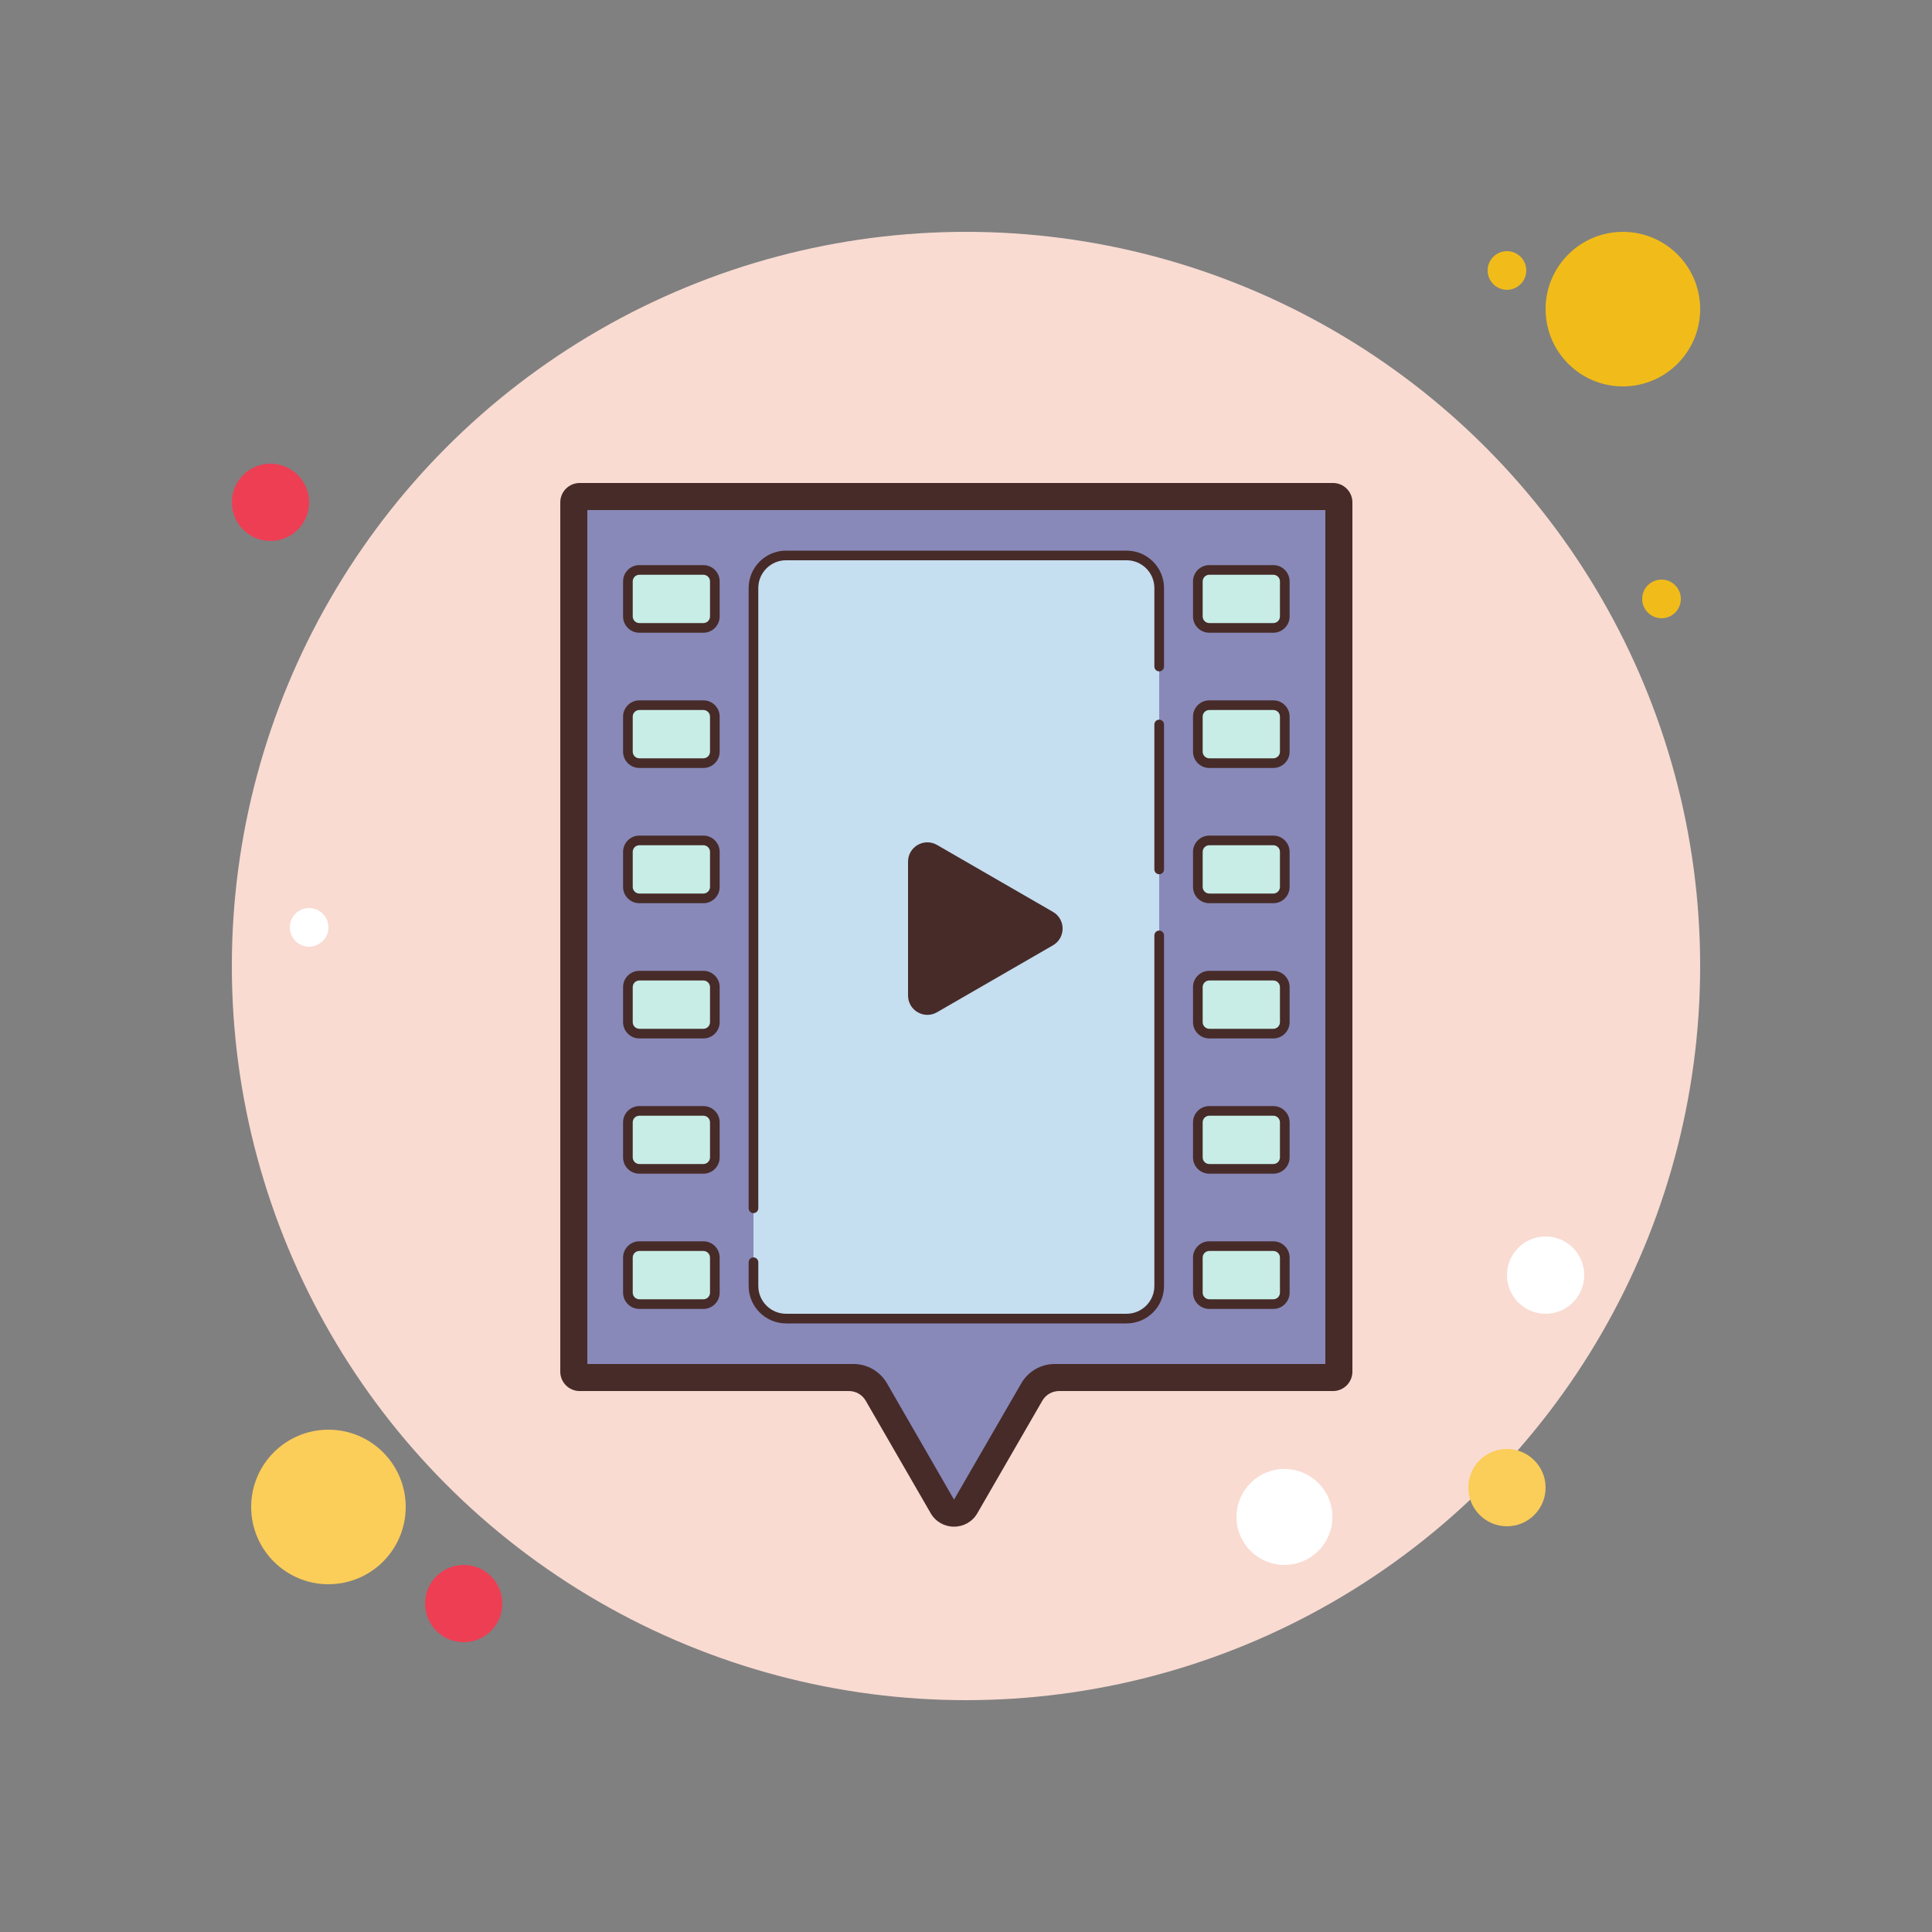 <svg xmlns="http://www.w3.org/2000/svg" xmlns:xlink="http://www.w3.org/1999/xlink" viewBox="0 0 100 100"><rect x="0" y="0" width="100" height="100" fill="#808080" stroke="none"/><circle cx="78" cy="14" r="1" fill="#f1bc19"/><circle cx="50" cy="50" r="38" fill="#f9dbd2"/><circle cx="84" cy="16" r="4" fill="#f1bc19"/><circle cx="14" cy="26" r="2" fill="#ee3e54"/><circle cx="78" cy="77" r="2" fill="#fbcd59"/><circle cx="17" cy="78" r="4" fill="#fbcd59"/><circle cx="24" cy="83" r="2" fill="#ee3e54"/><circle cx="66.483" cy="78.517" r="2.483" fill="#fff"/><circle cx="16" cy="48" r="1" fill="#fff"/><circle cx="86" cy="31" r="1" fill="#f1bc19"/><circle cx="80" cy="66" r="2" fill="#fff"/><g><path fill="#8889b9" d="M29.65,25.878c0-0.098,0.092-0.178,0.206-0.178h39.188c0.114,0,0.206,0.081,0.206,0.178v45.193 c0,0.098-0.092,0.178-0.206,0.178H54l-4.625,7.25L45,71.25H29.856c-0.114,0-0.206-0.081-0.206-0.178 C29.65,71.072,29.65,25.878,29.65,25.878z"/><path fill="#c5def0" d="M39,66.561V30.437c0-0.932,0.756-1.687,1.688-1.687h17.624c0.932,0,1.688,0.756,1.688,1.687v36.124 c0,0.932-0.756,1.688-1.688,1.688H40.687C39.756,68.249,39,67.493,39,66.561z"/><path fill="#472b29" d="M38.75,62.542V30.438c0-1.068,0.869-1.938,1.938-1.938h17.624c1.068,0,1.938,0.869,1.938,1.938 V34.5c0,0.138-0.112,0.25-0.25,0.25s-0.25-0.112-0.25-0.25v-4.063c0-0.793-0.645-1.438-1.438-1.438H40.687 c-0.792,0-1.438,0.645-1.438,1.438v32.104c0,0.138-0.112,0.25-0.25,0.25S38.75,62.68,38.75,62.542z"/><path fill="#472b29" d="M38.75,66.562v-1.228c0-0.138,0.112-0.25,0.25-0.25s0.25,0.112,0.25,0.25v1.228 c0,0.793,0.645,1.438,1.438,1.438h17.624c0.792,0,1.438-0.645,1.438-1.438V48.417c0-0.138,0.112-0.25,0.25-0.25 s0.25,0.112,0.25,0.25v18.145c0,1.068-0.869,1.938-1.938,1.938H40.687C39.619,68.499,38.75,67.63,38.75,66.562z"/><path fill="#472b29" d="M59.75,45v-7.5c0-0.138,0.112-0.25,0.25-0.25s0.25,0.112,0.25,0.25V45 c0,0.138-0.112,0.25-0.25,0.25S59.75,45.138,59.75,45z"/><g><path fill="#c7ede6" d="M62,31.907v-1.814c0-0.327,0.265-0.593,0.593-0.593h3.314c0.327,0,0.593,0.265,0.593,0.593v1.814 c0,0.327-0.265,0.593-0.593,0.593h-3.314C62.265,32.5,62,32.235,62,31.907z"/><path fill="#c7ede6" d="M62,38.907v-1.814c0-0.327,0.265-0.593,0.593-0.593h3.314c0.327,0,0.593,0.265,0.593,0.593v1.814 c0,0.327-0.265,0.593-0.593,0.593h-3.314C62.265,39.5,62,39.235,62,38.907z"/><path fill="#472b29" d="M61.75,38.907v-1.814c0-0.465,0.378-0.843,0.843-0.843h3.314c0.465,0,0.843,0.378,0.843,0.843 v1.814c0,0.465-0.378,0.843-0.843,0.843h-3.314C62.128,39.75,61.75,39.372,61.75,38.907z M66.25,37.093 c0-0.189-0.154-0.343-0.343-0.343h-3.314c-0.189,0-0.343,0.153-0.343,0.343v1.814c0,0.189,0.154,0.343,0.343,0.343h3.314 c0.189,0,0.343-0.153,0.343-0.343V37.093z"/><path fill="#c7ede6" d="M62,45.907v-1.814c0-0.327,0.265-0.593,0.593-0.593h3.314c0.327,0,0.593,0.265,0.593,0.593v1.814 c0,0.327-0.265,0.593-0.593,0.593h-3.314C62.265,46.5,62,46.235,62,45.907z"/><path fill="#472b29" d="M61.75,45.907v-1.814c0-0.465,0.378-0.843,0.843-0.843h3.314c0.465,0,0.843,0.378,0.843,0.843 v1.814c0,0.465-0.378,0.843-0.843,0.843h-3.314C62.128,46.75,61.75,46.372,61.75,45.907z M66.25,44.093 c0-0.189-0.154-0.343-0.343-0.343h-3.314c-0.189,0-0.343,0.153-0.343,0.343v1.814c0,0.189,0.154,0.343,0.343,0.343h3.314 c0.189,0,0.343-0.153,0.343-0.343V44.093z"/><path fill="#c7ede6" d="M62,52.907v-1.814c0-0.327,0.265-0.593,0.593-0.593h3.314c0.327,0,0.593,0.265,0.593,0.593v1.814 c0,0.327-0.265,0.593-0.593,0.593h-3.314C62.265,53.5,62,53.235,62,52.907z"/><path fill="#472b29" d="M61.75,52.907v-1.814c0-0.465,0.378-0.843,0.843-0.843h3.314c0.465,0,0.843,0.378,0.843,0.843 v1.814c0,0.465-0.378,0.843-0.843,0.843h-3.314C62.128,53.75,61.75,53.372,61.75,52.907z M66.25,51.093 c0-0.189-0.154-0.343-0.343-0.343h-3.314c-0.189,0-0.343,0.153-0.343,0.343v1.814c0,0.189,0.154,0.343,0.343,0.343h3.314 c0.189,0,0.343-0.153,0.343-0.343V51.093z"/><path fill="#c7ede6" d="M62,59.907v-1.814c0-0.327,0.265-0.593,0.593-0.593h3.314c0.327,0,0.593,0.265,0.593,0.593v1.814 c0,0.327-0.265,0.593-0.593,0.593h-3.314C62.265,60.5,62,60.235,62,59.907z"/><path fill="#472b29" d="M61.75,59.907v-1.814c0-0.465,0.378-0.843,0.843-0.843h3.314c0.465,0,0.843,0.378,0.843,0.843 v1.814c0,0.465-0.378,0.843-0.843,0.843h-3.314C62.128,60.75,61.75,60.372,61.75,59.907z M66.25,58.093 c0-0.189-0.154-0.343-0.343-0.343h-3.314c-0.189,0-0.343,0.153-0.343,0.343v1.814c0,0.189,0.154,0.343,0.343,0.343h3.314 c0.189,0,0.343-0.153,0.343-0.343V58.093z"/><path fill="#c7ede6" d="M62,66.907v-1.814c0-0.327,0.265-0.593,0.593-0.593h3.314c0.327,0,0.593,0.265,0.593,0.593v1.814 c0,0.327-0.265,0.593-0.593,0.593h-3.314C62.265,67.5,62,67.235,62,66.907z"/><path fill="#472b29" d="M61.75,66.907v-1.814c0-0.465,0.378-0.843,0.843-0.843h3.314c0.465,0,0.843,0.378,0.843,0.843 v1.814c0,0.465-0.378,0.843-0.843,0.843h-3.314C62.128,67.75,61.75,67.372,61.75,66.907z M66.25,65.093 c0-0.189-0.154-0.343-0.343-0.343h-3.314c-0.189,0-0.343,0.153-0.343,0.343v1.814c0,0.189,0.154,0.343,0.343,0.343h3.314 c0.189,0,0.343-0.153,0.343-0.343V65.093z"/><path fill="#c7ede6" d="M32.5,31.907v-1.814c0-0.327,0.265-0.593,0.593-0.593h3.314c0.327,0,0.593,0.265,0.593,0.593 v1.814c0,0.327-0.265,0.593-0.593,0.593h-3.314C32.765,32.5,32.5,32.235,32.5,31.907z"/><path fill="#472b29" d="M32.25,31.907v-1.814c0-0.465,0.378-0.843,0.843-0.843h3.314c0.465,0,0.843,0.378,0.843,0.843 v1.814c0,0.465-0.378,0.843-0.843,0.843h-3.314C32.628,32.75,32.25,32.372,32.25,31.907z M36.75,30.093 c0-0.189-0.154-0.343-0.343-0.343h-3.314c-0.189,0-0.343,0.153-0.343,0.343v1.814c0,0.189,0.154,0.343,0.343,0.343h3.314 c0.189,0,0.343-0.153,0.343-0.343V30.093z"/><g><path fill="#c7ede6" d="M32.5,38.907v-1.814c0-0.327,0.265-0.593,0.593-0.593h3.314c0.327,0,0.593,0.265,0.593,0.593 v1.814c0,0.327-0.265,0.593-0.593,0.593h-3.314C32.765,39.5,32.5,39.235,32.5,38.907z"/><path fill="#472b29" d="M32.25,38.907v-1.814c0-0.465,0.378-0.843,0.843-0.843h3.314c0.465,0,0.843,0.378,0.843,0.843 v1.814c0,0.465-0.378,0.843-0.843,0.843h-3.314C32.628,39.75,32.25,39.372,32.25,38.907z M36.75,37.093 c0-0.189-0.154-0.343-0.343-0.343h-3.314c-0.189,0-0.343,0.153-0.343,0.343v1.814c0,0.189,0.154,0.343,0.343,0.343h3.314 c0.189,0,0.343-0.153,0.343-0.343V37.093z"/></g><g><path fill="#c7ede6" d="M32.5,45.907v-1.814c0-0.327,0.265-0.593,0.593-0.593h3.314c0.327,0,0.593,0.265,0.593,0.593 v1.814c0,0.327-0.265,0.593-0.593,0.593h-3.314C32.765,46.5,32.5,46.235,32.5,45.907z"/><path fill="#472b29" d="M32.25,45.907v-1.814c0-0.465,0.378-0.843,0.843-0.843h3.314c0.465,0,0.843,0.378,0.843,0.843 v1.814c0,0.465-0.378,0.843-0.843,0.843h-3.314C32.628,46.75,32.25,46.372,32.25,45.907z M36.75,44.093 c0-0.189-0.154-0.343-0.343-0.343h-3.314c-0.189,0-0.343,0.153-0.343,0.343v1.814c0,0.189,0.154,0.343,0.343,0.343h3.314 c0.189,0,0.343-0.153,0.343-0.343V44.093z"/></g><g><path fill="#c7ede6" d="M32.5,52.907v-1.814c0-0.327,0.265-0.593,0.593-0.593h3.314c0.327,0,0.593,0.265,0.593,0.593 v1.814c0,0.327-0.265,0.593-0.593,0.593h-3.314C32.765,53.5,32.5,53.235,32.5,52.907z"/><path fill="#472b29" d="M32.25,52.907v-1.814c0-0.465,0.378-0.843,0.843-0.843h3.314c0.465,0,0.843,0.378,0.843,0.843 v1.814c0,0.465-0.378,0.843-0.843,0.843h-3.314C32.628,53.75,32.25,53.372,32.25,52.907z M36.75,51.093 c0-0.189-0.154-0.343-0.343-0.343h-3.314c-0.189,0-0.343,0.153-0.343,0.343v1.814c0,0.189,0.154,0.343,0.343,0.343h3.314 c0.189,0,0.343-0.153,0.343-0.343V51.093z"/></g><g><path fill="#c7ede6" d="M32.5,59.907v-1.814c0-0.327,0.265-0.593,0.593-0.593h3.314c0.327,0,0.593,0.265,0.593,0.593 v1.814c0,0.327-0.265,0.593-0.593,0.593h-3.314C32.765,60.5,32.5,60.235,32.5,59.907z"/><path fill="#472b29" d="M32.25,59.907v-1.814c0-0.465,0.378-0.843,0.843-0.843h3.314c0.465,0,0.843,0.378,0.843,0.843 v1.814c0,0.465-0.378,0.843-0.843,0.843h-3.314C32.628,60.75,32.25,60.372,32.25,59.907z M36.75,58.093 c0-0.189-0.154-0.343-0.343-0.343h-3.314c-0.189,0-0.343,0.153-0.343,0.343v1.814c0,0.189,0.154,0.343,0.343,0.343h3.314 c0.189,0,0.343-0.153,0.343-0.343V58.093z"/></g><g><path fill="#c7ede6" d="M32.5,66.907v-1.814c0-0.327,0.265-0.593,0.593-0.593h3.314c0.327,0,0.593,0.265,0.593,0.593 v1.814c0,0.327-0.265,0.593-0.593,0.593h-3.314C32.765,67.5,32.5,67.235,32.5,66.907z"/><path fill="#472b29" d="M32.25,66.907v-1.814c0-0.465,0.378-0.843,0.843-0.843h3.314c0.465,0,0.843,0.378,0.843,0.843 v1.814c0,0.465-0.378,0.843-0.843,0.843h-3.314C32.628,67.75,32.25,67.372,32.25,66.907z M36.75,65.093 c0-0.189-0.154-0.343-0.343-0.343h-3.314c-0.189,0-0.343,0.153-0.343,0.343v1.814c0,0.189,0.154,0.343,0.343,0.343h3.314 c0.189,0,0.343-0.153,0.343-0.343V65.093z"/></g><path fill="#472b29" d="M61.75,31.907v-1.814c0-0.465,0.378-0.843,0.843-0.843h3.314c0.465,0,0.843,0.378,0.843,0.843 v1.814c0,0.465-0.378,0.843-0.843,0.843h-3.314C62.128,32.75,61.75,32.372,61.75,31.907z M66.25,30.093 c0-0.189-0.154-0.343-0.343-0.343h-3.314c-0.189,0-0.343,0.153-0.343,0.343v1.814c0,0.189,0.154,0.343,0.343,0.343h3.314 c0.189,0,0.343-0.153,0.343-0.343V30.093z"/></g><path fill="#472b29" d="M69,25H30c-0.55,0-1,0.45-1,1v45c0,0.55,0.45,1,1,1h13.943c0.357,0,0.687,0.191,0.866,0.5 l3.361,5.82c0.25,0.44,0.71,0.7,1.21,0.7s0.96-0.26,1.21-0.7l3.361-5.82c0.179-0.309,0.509-0.5,0.866-0.5H69c0.55,0,1-0.45,1-1V26 C70,25.45,69.55,25,69,25z M68.6,70.6H55.05h-0.456c-0.714,0-1.374,0.381-1.731,0.998L52.63,72l-3.25,5.62L46.14,72l-0.232-0.402 C45.55,70.98,44.89,70.6,44.177,70.6H43.71H30.4V26.4h38.2V70.6z"/></g><path fill="#472b29" d="M54.5,47.198l-6-3.464C47.833,43.349,47,43.83,47,44.6v6.928c0,0.77,0.833,1.251,1.5,0.866l6-3.464C55.167,48.545,55.167,47.583,54.5,47.198z"/></svg>
